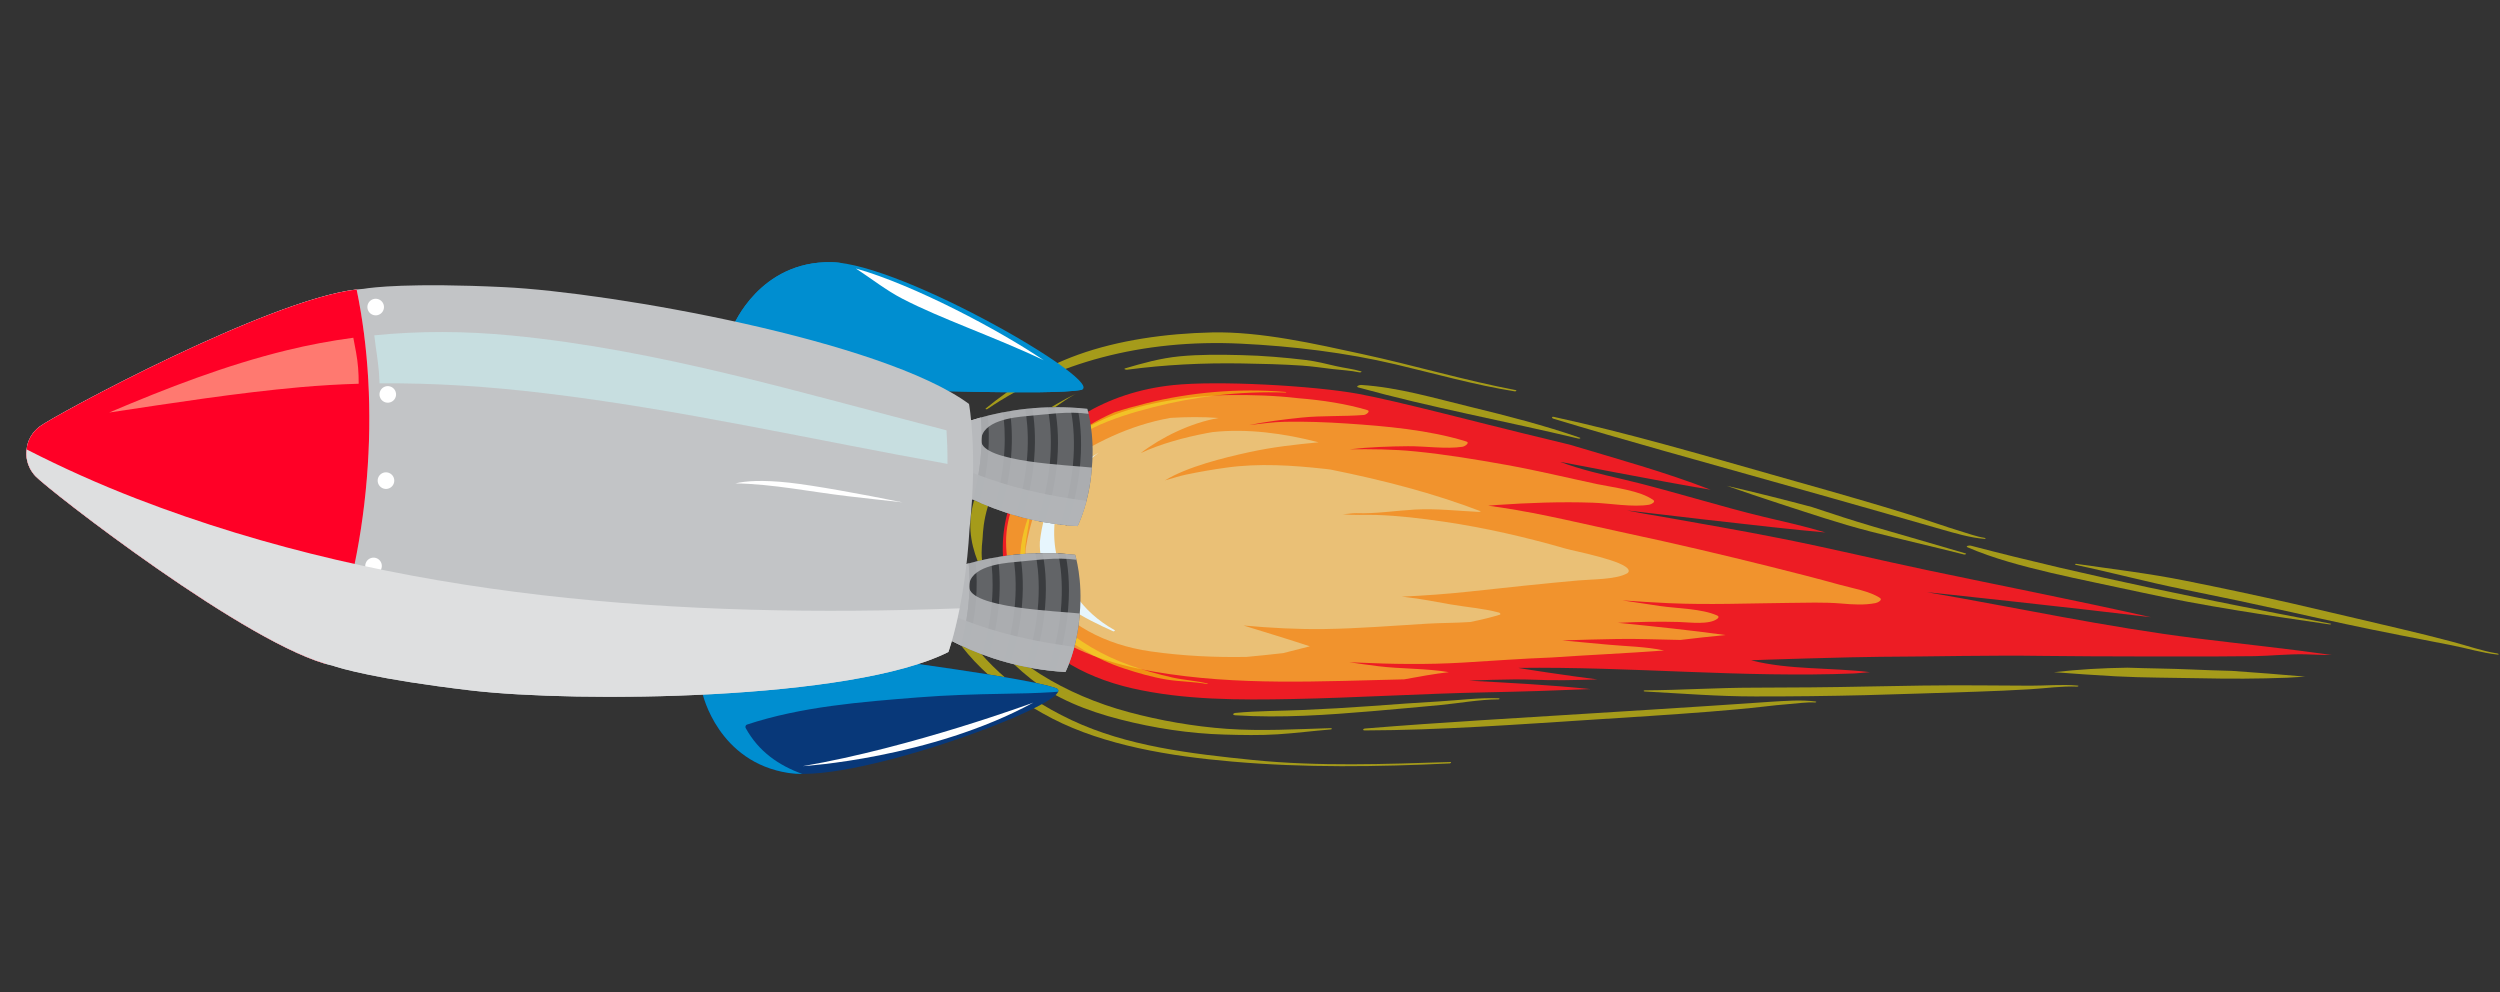 <svg width="189" height="75" viewBox="0 0 189 75" fill="none" xmlns="http://www.w3.org/2000/svg">
<rect x="0" y="0" width="189" height="75" fill="#333333" stroke="none"/>
<path d="M176.271 49.516C175.6 49.526 174.924 49.478 174.245 49.466C172.994 49.438 171.711 49.581 170.461 49.605C168.351 49.651 157.733 49.635 154.533 49.587C150.404 49.524 146.279 49.638 142.158 49.654C140.378 49.66 132.277 49.894 132.394 49.924C135.308 50.66 138.379 50.449 141.361 50.816C140.973 50.844 140.583 50.879 140.193 50.913C131.779 51.253 123.247 50.382 114.801 50.493C114.659 50.495 118.774 51.123 120.763 51.363C119.131 51.417 117.465 51.459 115.839 51.383C114.244 51.313 110.968 51.457 111.097 51.463C114.147 51.62 117.201 51.783 120.237 52.095C117.631 52.206 115.017 52.288 112.395 52.34C107.489 52.438 102.614 52.748 97.708 52.846C93.719 52.928 89.511 52.929 85.602 52.037C81.669 51.14 78.628 49.188 77.136 46.516C73.186 39.438 78.353 30.201 88.684 29.113C92.079 28.757 99.272 29.153 102.684 29.774C105.575 30.3 112.472 32.12 115.309 32.8C116.428 33.07 117.547 33.341 118.665 33.615C122.249 34.691 125.898 35.691 129.317 37.021C125.514 36.4 117.838 34.875 117.963 34.923C119.5 35.501 121.147 35.874 122.786 36.256C124.637 36.686 126.447 37.213 128.264 37.715C129.961 38.187 131.655 38.673 133.377 39.083C134.931 39.448 136.494 39.797 138.001 40.255C133.858 39.903 122.866 38.562 123.025 38.594C123.882 38.765 124.742 38.917 125.604 39.056C128.6 39.59 131.603 40.105 134.58 40.697C138.336 41.441 142.041 42.334 145.785 43.122C151.393 44.303 157.033 45.404 162.616 46.662C156.989 45.976 145.537 44.745 145.699 44.773C152.49 45.941 159.205 47.408 166.071 48.26C169.463 48.682 172.886 49.032 176.271 49.516Z" fill="#ED1C24"/>
<path opacity="0.6" d="M77.846 39.106C77.673 40.477 77.208 41.913 77.721 43.309C78.215 44.656 78.832 45.958 80.05 47.114C81.413 48.415 83.351 49.568 85.408 50.294C86.471 50.67 87.555 50.981 88.656 51.225C89.52 51.416 90.449 51.462 91.297 51.678C91.35 51.69 91.279 51.718 91.246 51.711C90.257 51.528 89.193 51.539 88.185 51.373C87.081 51.188 86.004 50.874 84.97 50.533C82.812 49.827 80.978 48.663 79.484 47.386C76.716 45.011 76.749 41.774 77.737 39.096C77.747 39.068 77.852 39.066 77.846 39.106Z" fill="#F1E10A"/>
<path opacity="0.6" d="M84.246 31.172C85.049 30.911 85.88 30.682 86.7 30.478C89.981 29.662 93.624 29.328 97.196 29.632C97.271 29.638 97.234 29.678 97.178 29.678C93.704 29.556 90.281 29.981 87.113 30.799C85.567 31.2 84.033 31.67 82.694 32.322C81.984 32.668 81.304 33.031 80.635 33.403C81.644 32.495 82.879 31.78 84.246 31.172Z" fill="#F1E10A"/>
<path opacity="0.6" d="M100.599 55.147C99.255 55.255 97.93 55.431 96.58 55.514C95.264 55.6 93.895 55.572 92.567 55.533C89.931 55.463 87.219 55.041 84.704 54.394C82.128 53.737 79.777 52.779 77.937 51.326C76.188 49.941 74.727 48.307 73.97 46.567C73.953 46.525 74.106 46.507 74.132 46.546C75.998 49.88 80.565 52.559 85.322 53.835C87.685 54.47 90.256 54.924 92.739 55.099C95.397 55.284 97.948 55.127 100.577 55.048C100.716 55.046 100.737 55.134 100.599 55.147Z" fill="#F1E10A"/>
<path opacity="0.6" d="M76.513 34.167C75.928 35.084 75.458 36.068 75.111 37.098C74.756 37.94 74.499 38.8 74.374 39.682C74.328 40.045 74.295 40.403 74.279 40.761C74.196 41.448 74.17 42.142 74.318 42.833C74.415 43.276 74.566 43.712 74.736 44.147C73.905 42.653 73.318 41.154 73.359 39.559C73.41 37.83 74.198 36.147 75.166 34.61C76.183 32.995 77.978 31.661 79.884 30.541C80.343 30.273 80.815 30.018 81.302 29.783C79.249 30.97 77.589 32.488 76.513 34.167Z" fill="#F1E10A"/>
<path opacity="0.6" d="M102.781 28.153C102.112 28.008 101.422 27.982 100.742 27.9C99.969 27.809 99.208 27.692 98.427 27.639C96.909 27.537 95.401 27.501 93.883 27.476C90.966 27.426 88.035 27.573 85.203 27.951C85.105 27.964 84.911 27.893 85.068 27.846C86.364 27.462 87.733 27.081 89.154 26.941C90.709 26.79 92.27 26.808 93.85 26.847C95.503 26.887 97.089 27.023 98.727 27.218C99.49 27.311 100.241 27.5 100.978 27.673C101.615 27.822 102.273 27.886 102.897 28.073C103.01 28.107 102.851 28.167 102.781 28.153Z" fill="#F1E10A"/>
<path opacity="0.6" d="M113.288 52.872C111.827 52.881 110.333 53.161 108.894 53.3C107.182 53.459 105.466 53.618 103.745 53.764C100.335 54.051 96.866 54.298 93.385 54.075C93.144 54.058 93.209 53.915 93.4 53.897C95.068 53.736 96.778 53.752 98.464 53.676C100.201 53.603 101.933 53.504 103.66 53.377C105.381 53.251 107.104 53.122 108.833 53.025C110.291 52.937 111.822 52.735 113.295 52.791C113.403 52.794 113.382 52.871 113.288 52.872Z" fill="#F1E10A"/>
<path opacity="0.6" d="M119.345 33.16C113.804 31.837 108.162 30.802 102.698 29.293C102.445 29.224 102.76 29.093 102.895 29.102C105.706 29.278 108.448 30.105 111.125 30.751C113.942 31.437 116.758 32.159 119.442 33.091C119.54 33.124 119.406 33.177 119.345 33.16Z" fill="#F1E10A"/>
<path opacity="0.6" d="M148.486 41.921C146.124 41.323 143.738 40.78 141.381 40.176C139.053 39.576 136.814 38.815 134.561 38.084C133.212 37.647 131.875 37.19 130.543 36.729C132.708 37.223 134.849 37.764 136.982 38.332C138.519 38.845 140.059 39.35 141.628 39.811C143.948 40.493 146.281 41.148 148.599 41.839C148.713 41.871 148.559 41.936 148.486 41.921Z" fill="#F1E10A"/>
<path opacity="0.6" d="M176.132 47.209C171.36 46.513 166.587 45.813 161.907 44.791C159.621 44.289 157.318 43.838 155.046 43.305C152.914 42.803 150.685 42.214 148.754 41.379C148.551 41.288 148.861 41.22 148.983 41.25C157.89 43.586 167.058 45.414 176.193 47.149C176.289 47.166 176.193 47.214 176.132 47.209Z" fill="#F1E10A"/>
<path opacity="0.6" d="M160.829 50.477C162.451 50.535 164.071 50.542 165.698 50.614C166.704 50.66 167.708 50.692 168.715 50.718C170.565 50.84 172.418 50.995 174.269 51.154C173.824 51.186 173.376 51.215 172.93 51.234C170.74 51.319 168.544 51.325 166.339 51.276C164.217 51.229 162.085 51.243 159.963 51.13C158.405 51.047 156.842 50.932 155.282 50.817C157.111 50.607 158.96 50.504 160.829 50.477Z" fill="#F1E10A"/>
<path opacity="0.6" d="M157.029 51.907C155.823 51.861 154.665 52.036 153.483 52.107C152.128 52.182 150.779 52.253 149.418 52.292C146.617 52.378 143.82 52.482 141.016 52.554C138.241 52.623 135.462 52.655 132.679 52.651C129.897 52.653 127.124 52.425 124.338 52.276C124.221 52.271 124.242 52.19 124.346 52.191C127.123 52.173 129.863 51.988 132.643 51.988C135.487 51.984 138.334 51.961 141.171 51.901C143.931 51.842 146.694 51.798 149.458 51.814C150.806 51.819 152.155 51.832 153.502 51.838C154.693 51.842 155.865 51.722 157.06 51.829C157.184 51.836 157.124 51.909 157.029 51.907Z" fill="#F1E10A"/>
<path opacity="0.6" d="M137.213 53.108C136.565 53.07 135.904 53.18 135.271 53.225C134.642 53.272 134.014 53.341 133.392 53.413C132.016 53.572 130.625 53.692 129.233 53.804C126.299 54.035 123.352 54.217 120.409 54.406C114.71 54.77 108.94 55.201 103.181 55.22C102.985 55.221 103.039 55.091 103.193 55.076C108.982 54.6 114.794 54.285 120.609 53.913C123.552 53.726 126.501 53.55 129.442 53.353C130.915 53.256 132.388 53.156 133.862 53.055C134.937 52.988 136.181 52.89 137.264 53.035C137.37 53.051 137.281 53.112 137.213 53.108Z" fill="#F1E10A"/>
<path opacity="0.6" d="M188.812 49.404C187.622 49.213 186.532 48.813 185.389 48.515C184.086 48.174 182.782 47.84 181.464 47.536C178.749 46.903 176.04 46.253 173.32 45.629C170.624 45.018 167.917 44.441 165.199 43.899C162.482 43.351 159.718 43.027 156.961 42.625C156.847 42.61 156.85 42.694 156.95 42.712C159.657 43.281 162.293 43.994 165.007 44.541C167.787 45.101 170.559 45.687 173.321 46.298C176.002 46.899 178.687 47.484 181.394 48.012C182.714 48.27 184.031 48.52 185.349 48.782C186.515 49.012 187.632 49.359 188.823 49.489C188.947 49.503 188.904 49.421 188.812 49.404Z" fill="#F1E10A"/>
<path opacity="0.6" d="M150.027 40.661C149.389 40.562 148.77 40.321 148.168 40.145C147.57 39.964 146.979 39.767 146.39 39.569C145.092 39.126 143.773 38.719 142.445 38.32C139.652 37.485 136.833 36.694 134.019 35.897C128.567 34.352 123.07 32.735 117.473 31.517C117.284 31.476 117.299 31.613 117.448 31.657C122.953 33.326 128.526 34.843 134.086 36.416C136.901 37.212 139.721 37.997 142.53 38.804C143.638 39.12 145.044 39.527 146.754 40.013C147.782 40.306 148.966 40.661 150.056 40.742C150.165 40.748 150.094 40.67 150.027 40.661Z" fill="#F1E10A"/>
<path opacity="0.6" d="M74.531 30.872C76.529 29.248 78.726 27.816 81.493 26.819C84.54 25.721 88.13 25.208 91.623 25.132C95.337 25.051 99.454 26.004 103.034 26.779C106.916 27.62 110.699 28.753 114.613 29.498C114.686 29.51 114.591 29.6 114.533 29.59C111.463 29.099 108.49 28.25 105.495 27.543C101.711 26.653 97.75 26.174 93.826 25.981C86.324 25.616 79.757 27.447 74.64 30.926C74.574 30.969 74.458 30.928 74.531 30.872Z" fill="#F1E10A"/>
<path opacity="0.6" d="M79.556 54.322C79.548 54.317 79.54 54.312 79.528 54.306C75.588 52.267 72.174 49.159 71.044 45.884C70.532 44.412 70.213 42.684 70.267 41.225C70.324 39.595 70.836 37.785 71.826 36.342C71.855 36.297 72.034 36.257 71.995 36.337C70.538 39.282 70.246 43.202 71.98 46.311C73.851 49.659 76.741 52.43 81.008 54.441C85.186 56.409 89.945 56.974 94.724 57.456C99.717 57.957 104.702 57.768 109.663 57.607C109.755 57.603 109.673 57.714 109.608 57.715C104.132 57.978 98.664 58.056 93.142 57.574C88.454 57.17 83.51 56.355 79.556 54.322Z" fill="#F1E10A"/>
<path opacity="0.6" d="M102.006 50.063C102.744 50.174 103.484 50.279 104.221 50.368C105.919 50.578 107.823 50.522 109.533 50.815C108.388 50.948 107.271 51.154 106.155 51.359C99.858 51.496 93.6 51.866 87.278 50.783C84.089 50.235 80.86 49.208 78.79 47.349C76.779 45.545 76.176 43.542 76.068 41.36C75.859 37.206 79.104 33.447 84.062 31.431C86.513 30.439 90.129 29.89 93.022 29.866C94.597 29.85 96.407 29.899 98.165 30.107C99.976 30.251 101.785 30.531 103.364 31.002C103.649 31.089 103.277 31.358 103.111 31.371C101.545 31.497 99.956 31.409 98.385 31.571C97.061 31.708 95.714 31.876 94.428 32.136C95.329 32.037 96.219 31.904 97.148 31.887C98.701 31.859 100.245 31.913 101.801 32.017C104.762 32.213 108.052 32.505 110.842 33.373C111.164 33.475 110.733 33.752 110.563 33.776C109.331 33.964 107.729 33.722 106.441 33.734C105.081 33.746 103.492 33.797 102.012 33.967C103.664 33.95 105.299 33.958 106.983 34.126C109.279 34.352 111.605 34.738 113.865 35.144C116.189 35.559 118.464 36.116 120.765 36.603C122.066 36.875 123.992 37.08 124.995 37.807C125.185 37.943 124.849 38.124 124.691 38.153C123.478 38.37 121.685 38.046 120.427 38.004C117.985 37.92 115.545 38.011 113.137 38.178C112.925 38.193 112.715 38.214 112.504 38.232C112.826 38.276 113.147 38.321 113.469 38.367C116.664 38.851 119.868 39.646 123.007 40.318C126.646 41.095 130.262 41.947 133.854 42.844C135.608 43.283 137.359 43.726 139.091 44.209C140.051 44.475 141.356 44.691 142.125 45.205C142.351 45.356 141.95 45.566 141.78 45.595C140.931 45.757 140.104 45.704 139.21 45.626C137.881 45.513 136.516 45.569 135.19 45.58C132.175 45.611 129.199 45.735 126.169 45.6C124.992 45.549 123.816 45.47 122.639 45.387C123.595 45.535 124.553 45.681 125.514 45.818C126.84 46.007 128.651 46.01 129.832 46.537C129.957 46.59 129.931 46.697 129.85 46.763C129.251 47.255 127.764 47.049 126.928 47.022C125.387 46.975 123.846 47.014 122.308 47.086C125.021 47.352 127.768 47.641 130.456 48.009C129.312 48.112 128.178 48.248 127.041 48.38C125.453 48.355 123.844 48.279 122.304 48.307C120.897 48.332 119.497 48.368 118.103 48.416C119.256 48.521 120.407 48.627 121.557 48.735C122.92 48.863 124.446 48.881 125.802 49.178C122.97 49.388 120.113 49.514 117.276 49.708C115.052 49.791 112.853 49.957 110.627 50.09C107.85 50.254 105.275 50.211 102.469 50.084C102.316 50.073 102.16 50.073 102.006 50.063Z" fill="#F3E235"/>
<g style="mix-blend-mode:screen">
<path d="M87.018 49.25C83.398 48.735 80.726 47.137 78.936 44.907C78.505 44.371 78.183 43.756 77.989 43.096C77.988 43.219 77.978 43.343 77.959 43.466C77.955 43.507 77.812 43.563 77.811 43.498C77.771 42.75 77.438 42.211 77.547 41.456C77.693 40.476 77.964 39.516 78.259 38.559C78.455 37.923 78.734 37.316 79.09 36.754C79.402 36.185 79.785 35.659 80.228 35.186C82.6 33.527 85.385 32.145 88.48 31.593C89.695 31.52 90.915 31.505 92.131 31.6C90.05 31.955 87.817 33.044 86.235 34.254C87.745 33.554 89.546 33.063 91.211 32.748C91.358 32.718 91.514 32.691 91.668 32.667C94.276 32.383 97.057 32.754 99.686 33.438C97.914 33.609 96.217 33.795 94.47 34.177C92.443 34.618 89.752 35.294 88.069 36.317C88.601 36.18 89.106 35.997 89.657 35.883C90.656 35.672 91.672 35.498 92.699 35.355C95.164 35.009 97.7 35.173 100.216 35.453C100.338 35.468 100.455 35.481 100.576 35.496C104.504 36.289 108.346 37.271 111.955 38.658C111.897 38.685 111.834 38.699 111.771 38.698C110.134 38.621 108.6 38.432 106.958 38.523C105.558 38.601 103.952 38.852 102.546 38.795C102.222 38.782 101.668 38.892 101.48 38.869C102.306 38.968 103.201 38.904 104.032 38.93C105.726 38.982 107.472 39.195 109.147 39.438C112.255 39.894 115.368 40.613 118.325 41.466C119.071 41.681 122.912 42.401 123.126 43.106C123.155 43.198 123.104 43.295 122.999 43.352C122.147 43.82 120.35 43.789 119.309 43.882C116.55 44.126 113.821 44.429 111.076 44.724C109.382 44.907 107.674 45.027 105.961 45.109C106.065 45.119 106.17 45.13 106.274 45.141C107.409 45.263 108.55 45.502 109.671 45.694C110.873 45.903 112.135 45.994 113.299 46.304C113.422 46.337 113.444 46.397 113.414 46.464C112.683 46.688 111.927 46.866 111.154 47.023C110.054 47.099 108.895 47.088 107.899 47.15C105.315 47.304 102.747 47.515 100.137 47.555C98.094 47.585 96.049 47.473 94.006 47.287C95.686 47.808 97.365 48.314 99.026 48.861C98.351 49.027 97.678 49.201 97.006 49.376C96.086 49.481 95.164 49.576 94.239 49.662C91.83 49.708 89.397 49.586 87.018 49.25Z" fill="#EAC076"/>
</g>
<g style="mix-blend-mode:screen">
<path d="M80.755 45.872C79.342 44.43 78.537 42.64 78.614 40.949C78.648 40.632 78.698 40.325 78.75 40.037C78.798 39.772 78.863 39.511 78.936 39.253C79.246 38.248 79.748 37.292 80.445 36.394C80.69 36.097 80.953 35.815 81.233 35.55C81.755 35.061 82.391 34.623 83.056 34.225C81.169 35.629 79.925 37.578 79.74 39.399C79.552 41.273 79.941 43.276 81.318 44.998C82.005 46.009 82.981 46.92 84.272 47.643C84.324 47.673 84.214 47.751 84.162 47.728C83.103 47.252 81.88 46.665 80.871 45.982C80.834 45.946 80.793 45.91 80.755 45.872Z" fill="#E7F6FD"/>
</g>
<path d="M69.702 47.055L69.971 43.847C69.971 43.847 74.624 41.225 81.281 41.941C81.281 41.941 81.875 43.8 81.625 46.432C81.439 49.068 80.546 50.803 80.546 50.803C73.863 50.411 69.702 47.055 69.702 47.055Z" fill="#626467"/>
<path d="M72.643 48.793C70.752 47.9 69.702 47.055 69.702 47.055L69.971 43.846C69.971 43.846 71.173 43.171 73.23 42.596C73.368 43.981 73.358 46.128 72.643 48.793Z" fill="url(#paint0_linear_216_2041)"/>
<path d="M79.994 41.841C80.174 41.849 80.359 41.862 80.545 41.876C80.706 42.627 80.918 44.056 80.753 46.015C80.642 47.357 80.351 48.953 79.752 50.742C79.571 50.723 79.394 50.703 79.218 50.686C80.738 46.204 80.241 42.934 79.994 41.841Z" fill="#3A3C3F"/>
<path d="M78.278 41.828C78.457 41.822 78.638 41.82 78.819 41.818C78.978 42.592 79.165 43.984 79.01 45.869C78.9 47.19 78.619 48.753 78.041 50.508C77.863 50.478 77.691 50.443 77.52 50.409C78.929 46.162 78.528 43.022 78.278 41.828Z" fill="#3A3C3F"/>
<path d="M74.732 49.645C74.563 49.586 74.397 49.527 74.238 49.467C75.215 46.17 75.109 43.609 74.907 42.204C75.08 42.173 75.258 42.14 75.434 42.111C75.553 42.921 75.644 44.101 75.52 45.579C75.424 46.757 75.19 48.125 74.732 49.645Z" fill="#3A3C3F"/>
<path d="M76.587 41.952C76.76 41.931 76.937 41.913 77.12 41.897C77.265 42.702 77.409 44.011 77.265 45.723C77.16 46.99 76.898 48.478 76.368 50.14C76.195 50.096 76.025 50.05 75.859 50.002C77.079 46.171 76.825 43.275 76.587 41.952Z" fill="#3A3C3F"/>
<path d="M73.129 49.015C72.96 48.941 72.798 48.865 72.643 48.793C73.359 46.128 73.368 43.982 73.23 42.596C73.397 42.551 73.575 42.504 73.754 42.459C73.857 43.448 73.866 44.445 73.779 45.436C73.694 46.484 73.495 47.687 73.129 49.015Z" fill="#3A3C3F"/>
<g style="mix-blend-mode:multiply" opacity="0.9">
<path d="M69.702 47.055L69.971 43.847C69.971 43.847 74.624 41.225 81.281 41.941C81.281 41.941 81.325 42.076 81.381 42.319C79.842 42.1 78.232 42.362 76.701 42.493C75.692 42.579 73.282 42.846 73.263 44.336C73.241 45.983 80.053 46.202 81.629 46.379C81.629 46.397 81.628 46.414 81.625 46.431C81.439 49.066 80.546 50.803 80.546 50.803C73.863 50.411 69.702 47.055 69.702 47.055Z" fill="#B3B5B8"/>
</g>
<g style="mix-blend-mode:multiply" opacity="0.9">
<path d="M69.702 47.055L69.84 45.41C73.239 47.397 77.296 48.392 81.221 48.902C80.907 50.095 80.546 50.804 80.546 50.804C73.863 50.411 69.702 47.055 69.702 47.055Z" fill="#B3B5B8"/>
</g>
<path d="M70.619 36.022L70.887 32.816C70.887 32.816 75.542 30.192 82.198 30.908C82.198 30.908 82.793 32.77 82.541 35.4C82.356 38.033 81.462 39.771 81.462 39.771C74.779 39.379 70.619 36.022 70.619 36.022Z" fill="#626467"/>
<path d="M73.559 37.763C71.67 36.869 70.619 36.023 70.619 36.023L70.887 32.816C70.887 32.816 72.089 32.139 74.147 31.566C74.282 32.95 74.275 35.094 73.559 37.763Z" fill="url(#paint1_linear_216_2041)"/>
<path d="M80.912 30.81C81.09 30.817 81.274 30.83 81.46 30.843C81.624 31.596 81.834 33.026 81.669 34.984C81.558 36.327 81.267 37.919 80.668 39.71C80.488 39.689 80.311 39.672 80.134 39.65C81.653 35.171 81.158 31.901 80.912 30.81Z" fill="#3A3C3F"/>
<path d="M79.195 30.796C79.371 30.79 79.554 30.788 79.736 30.785C79.893 31.561 80.082 32.952 79.925 34.839C79.815 36.158 79.535 37.721 78.956 39.477C78.779 39.444 78.608 39.412 78.433 39.377C79.846 35.13 79.445 31.993 79.195 30.796Z" fill="#3A3C3F"/>
<path d="M75.649 38.614C75.481 38.554 75.314 38.495 75.152 38.435C76.132 35.137 76.026 32.576 75.824 31.172C75.995 31.139 76.173 31.11 76.351 31.078C76.471 31.891 76.561 33.068 76.438 34.549C76.342 35.724 76.106 37.093 75.649 38.614Z" fill="#3A3C3F"/>
<path d="M77.503 30.92C77.676 30.899 77.855 30.882 78.038 30.866C78.183 31.671 78.325 32.976 78.183 34.694C78.078 35.956 77.815 37.446 77.286 39.11C77.112 39.064 76.943 39.018 76.776 38.969C77.996 35.137 77.743 32.244 77.503 30.92Z" fill="#3A3C3F"/>
<path d="M74.045 37.982C73.877 37.908 73.714 37.834 73.559 37.763C74.275 35.094 74.282 32.95 74.147 31.567C74.315 31.521 74.49 31.475 74.67 31.43C74.754 32.201 74.797 33.201 74.698 34.407C74.609 35.451 74.411 36.654 74.045 37.982Z" fill="#3A3C3F"/>
<g style="mix-blend-mode:multiply" opacity="0.9">
<path d="M70.619 36.022L70.887 32.816C70.887 32.816 75.542 30.192 82.198 30.908C82.198 30.908 82.241 31.043 82.298 31.286C80.759 31.068 79.147 31.33 77.617 31.458C76.609 31.544 74.198 31.815 74.18 33.303C74.16 34.95 80.97 35.167 82.545 35.348C82.546 35.365 82.544 35.383 82.541 35.4C82.356 38.034 81.462 39.771 81.462 39.771C74.779 39.379 70.619 36.022 70.619 36.022Z" fill="#B3B5B8"/>
</g>
<g style="mix-blend-mode:multiply" opacity="0.9">
<path d="M70.619 36.023L70.757 34.378C74.155 36.364 78.213 37.362 82.136 37.867C81.824 39.063 81.461 39.772 81.461 39.772C74.779 39.379 70.619 36.023 70.619 36.023Z" fill="#B3B5B8"/>
</g>
<path d="M55.436 24.636C55.436 24.636 57.427 19.732 62.841 19.82C68.256 19.907 83.949 29.072 81.698 29.484C79.448 29.896 67.858 29.459 67.858 29.459L55.436 24.636Z" fill="#008ED0"/>
<g style="mix-blend-mode:multiply">
<path d="M57.427 23.518C57.337 23.652 57.45 23.867 57.623 23.822C62.1 22.723 66.954 23.82 71.314 24.989C75.017 25.986 78.595 27.416 81.874 29.4C81.826 29.447 81.764 29.477 81.698 29.485C79.446 29.895 67.858 29.461 67.858 29.461L55.436 24.636C55.436 24.636 57.427 19.732 62.841 19.82C63.155 19.828 63.468 19.857 63.778 19.907C61.271 20.143 58.903 21.323 57.427 23.518Z" fill="#008ED0"/>
</g>
<g style="mix-blend-mode:screen">
<path d="M73.044 24.725C71.418 24.056 69.765 23.384 68.201 22.573C66.967 21.932 65.88 21.064 64.717 20.309C64.725 20.308 64.732 20.309 64.738 20.308C69.063 21.534 75.506 24.928 78.912 27.239C76.999 26.32 75.015 25.535 73.044 24.725Z" fill="white"/>
</g>
<path d="M53.123 52.464C53.123 52.464 54.278 57.629 59.633 58.438C64.989 59.248 81.978 52.798 79.823 52.021C77.668 51.243 66.169 49.76 66.169 49.76L53.123 52.464Z" fill="#083879"/>
<g style="mix-blend-mode:multiply">
<path d="M79.995 52.293C79.852 52.303 79.706 52.314 79.56 52.327C78.339 52.406 77.107 52.431 75.883 52.45C73.715 52.487 71.549 52.552 69.387 52.725C65.096 53.065 60.57 53.419 56.464 54.781C56.366 54.814 56.326 54.956 56.374 55.041C57.367 56.843 58.901 57.875 60.651 58.508C60.31 58.509 59.971 58.486 59.633 58.439C54.278 57.629 53.123 52.464 53.123 52.464L66.171 49.76C66.171 49.76 77.673 51.241 79.823 52.021C79.988 52.079 80.04 52.173 79.995 52.293Z" fill="#008ED0"/>
</g>
<path d="M35.583 52.195C28.522 51.363 25.727 50.527 25.121 50.315C18.948 48.947 3.58 36.984 2.668 35.986C1.954 35.202 1.969 34.38 2.01 34.056C2.023 33.725 2.143 32.916 2.979 32.26C4.04 31.428 21.174 22.167 27.486 21.836C28.122 21.727 31.015 21.365 38.115 21.708C46.24 22.102 66.71 25.728 73.257 30.538C73.257 30.538 73.932 34.155 73.295 39.982C72.963 45.831 71.698 49.289 71.698 49.289C64.45 52.951 43.659 53.148 35.583 52.195Z" fill="#C2C4C6"/>
<path d="M64.103 37.514C61.294 37.186 58.443 36.589 55.595 36.544C56.363 36.36 57.613 36.267 59.647 36.488C61.504 36.691 65.09 37.341 68.23 37.978C66.853 37.824 65.479 37.677 64.103 37.514Z" fill="white"/>
<path d="M2.01 34.056C2.023 33.725 2.143 32.916 2.979 32.26C4.014 31.451 20.278 22.65 26.961 21.885C27.853 26.173 28.158 31.057 27.732 36.195C27.305 41.333 26.198 46.096 24.61 50.184C18.146 48.322 3.556 36.957 2.668 35.986C1.954 35.201 1.969 34.38 2.01 34.056Z" fill="url(#paint2_linear_216_2041)"/>
<path d="M2.01 34.056C2.023 33.725 2.143 32.916 2.979 32.26C4.014 31.451 20.278 22.65 26.961 21.885C27.853 26.173 28.158 31.057 27.732 36.195C27.305 41.333 26.198 46.096 24.61 50.184C18.146 48.322 3.556 36.957 2.668 35.986C1.954 35.201 1.969 34.38 2.01 34.056Z" fill="#FF0026"/>
<path d="M28.349 23.839C28.473 23.849 28.597 23.823 28.705 23.762C28.814 23.702 28.902 23.611 28.959 23.501C29.016 23.391 29.039 23.266 29.025 23.142C29.011 23.019 28.96 22.903 28.88 22.808C28.8 22.713 28.693 22.645 28.574 22.61C28.455 22.576 28.328 22.578 28.21 22.616C28.091 22.654 27.987 22.727 27.91 22.824C27.833 22.921 27.786 23.039 27.776 23.163C27.763 23.328 27.816 23.492 27.923 23.619C28.03 23.746 28.183 23.825 28.349 23.839Z" fill="white"/>
<path d="M29.128 36.962C29.251 36.972 29.375 36.945 29.484 36.885C29.592 36.825 29.681 36.734 29.737 36.623C29.794 36.513 29.817 36.388 29.803 36.265C29.789 36.142 29.739 36.025 29.659 35.93C29.578 35.836 29.472 35.767 29.353 35.732C29.233 35.698 29.107 35.7 28.988 35.737C28.87 35.775 28.765 35.847 28.688 35.944C28.611 36.041 28.564 36.159 28.553 36.283C28.54 36.449 28.593 36.614 28.7 36.741C28.808 36.868 28.962 36.948 29.128 36.962Z" fill="white"/>
<path d="M25.997 49.755C26.121 49.766 26.245 49.739 26.353 49.678C26.462 49.618 26.55 49.527 26.607 49.417C26.663 49.306 26.686 49.181 26.672 49.058C26.657 48.935 26.607 48.819 26.527 48.724C26.446 48.629 26.34 48.561 26.22 48.527C26.101 48.493 25.974 48.495 25.856 48.533C25.738 48.571 25.634 48.643 25.557 48.741C25.48 48.838 25.433 48.956 25.423 49.08C25.416 49.162 25.426 49.244 25.451 49.323C25.477 49.401 25.517 49.474 25.57 49.536C25.623 49.599 25.689 49.651 25.762 49.688C25.835 49.726 25.915 49.749 25.997 49.755Z" fill="white"/>
<path d="M28.185 43.409C28.309 43.419 28.433 43.393 28.542 43.333C28.651 43.273 28.739 43.183 28.796 43.072C28.853 42.962 28.876 42.837 28.862 42.714C28.848 42.59 28.798 42.474 28.718 42.379C28.637 42.284 28.531 42.215 28.411 42.181C28.292 42.147 28.165 42.15 28.047 42.188C27.928 42.226 27.824 42.298 27.747 42.396C27.671 42.493 27.624 42.611 27.614 42.735C27.608 42.817 27.617 42.899 27.642 42.977C27.667 43.056 27.707 43.128 27.76 43.191C27.813 43.253 27.878 43.305 27.951 43.342C28.024 43.38 28.103 43.402 28.185 43.409Z" fill="white"/>
<path d="M29.264 30.442C29.43 30.456 29.594 30.403 29.721 30.296C29.848 30.188 29.927 30.035 29.941 29.869C29.954 29.703 29.902 29.539 29.794 29.412C29.687 29.285 29.533 29.206 29.367 29.192C29.285 29.186 29.203 29.195 29.124 29.22C29.046 29.245 28.973 29.286 28.91 29.339C28.848 29.392 28.796 29.457 28.758 29.53C28.721 29.604 28.698 29.684 28.691 29.766C28.684 29.848 28.694 29.93 28.719 30.009C28.744 30.087 28.784 30.16 28.837 30.223C28.891 30.286 28.956 30.337 29.029 30.375C29.102 30.413 29.182 30.436 29.264 30.442Z" fill="white"/>
<g style="mix-blend-mode:screen">
<path d="M60.689 57.922C60.689 57.922 70.339 57.343 78.122 53.116C78.12 53.116 68.99 56.497 60.689 57.922Z" fill="white"/>
</g>
<g style="mix-blend-mode:screen" opacity="0.7">
<path d="M28.694 28.982C28.685 28.698 28.67 28.412 28.647 28.125C28.569 27.197 28.399 26.279 28.297 25.351C31.713 25.008 35.149 25.025 38.635 25.36C49.865 26.44 60.669 29.739 71.556 32.533C71.602 33.226 71.636 34.081 71.631 35.071C61.472 33.258 51.395 30.942 41.142 29.722C36.985 29.225 32.846 28.943 28.694 28.982Z" fill="#C9E9EB"/>
</g>
<g style="mix-blend-mode:multiply">
<path d="M35.583 52.195C28.522 51.363 25.727 50.527 25.121 50.315C18.948 48.948 3.58 36.984 2.668 35.987C1.954 35.202 1.969 34.38 2.01 34.056C2.011 34.03 2.013 34.004 2.017 33.978C4.717 35.361 7.487 36.602 10.316 37.696C30.014 45.316 51.58 46.767 72.547 45.991C72.127 48.118 71.698 49.291 71.698 49.291C64.45 52.951 43.659 53.148 35.583 52.195Z" fill="#DEDFE0"/>
</g>
<path opacity="0.5" d="M27.073 27.806C27.107 28.208 27.117 28.61 27.117 29.011C25.657 29.053 24.193 29.139 22.724 29.269C17.876 29.705 13.065 30.464 8.25 31.188C12.614 29.338 17.052 27.612 21.665 26.484C23.329 26.077 25.014 25.76 26.711 25.533C26.855 26.287 27.014 27.041 27.073 27.806Z" fill="#FFF2BB"/>
<defs>
<linearGradient id="paint0_linear_216_2041" x1="66.546" y1="44.899" x2="85.108" y2="48.755" gradientUnits="userSpaceOnUse">
<stop offset="0.46" stop-color="#E5E0DF"/>
<stop offset="1" stop-color="#8CA99C"/>
</linearGradient>
<linearGradient id="paint1_linear_216_2041" x1="67.495" y1="33.823" x2="86.057" y2="37.679" gradientUnits="userSpaceOnUse">
<stop offset="0.46" stop-color="#E5E0DF"/>
<stop offset="1" stop-color="#8CA99C"/>
</linearGradient>
<linearGradient id="paint2_linear_216_2041" x1="16.507" y1="11.573" x2="12.434" y2="59.055" gradientUnits="userSpaceOnUse">
<stop offset="0.46" stop-color="#E5E0DF"/>
<stop offset="1" stop-color="#8CA99C"/>
</linearGradient>
</defs>
</svg>
